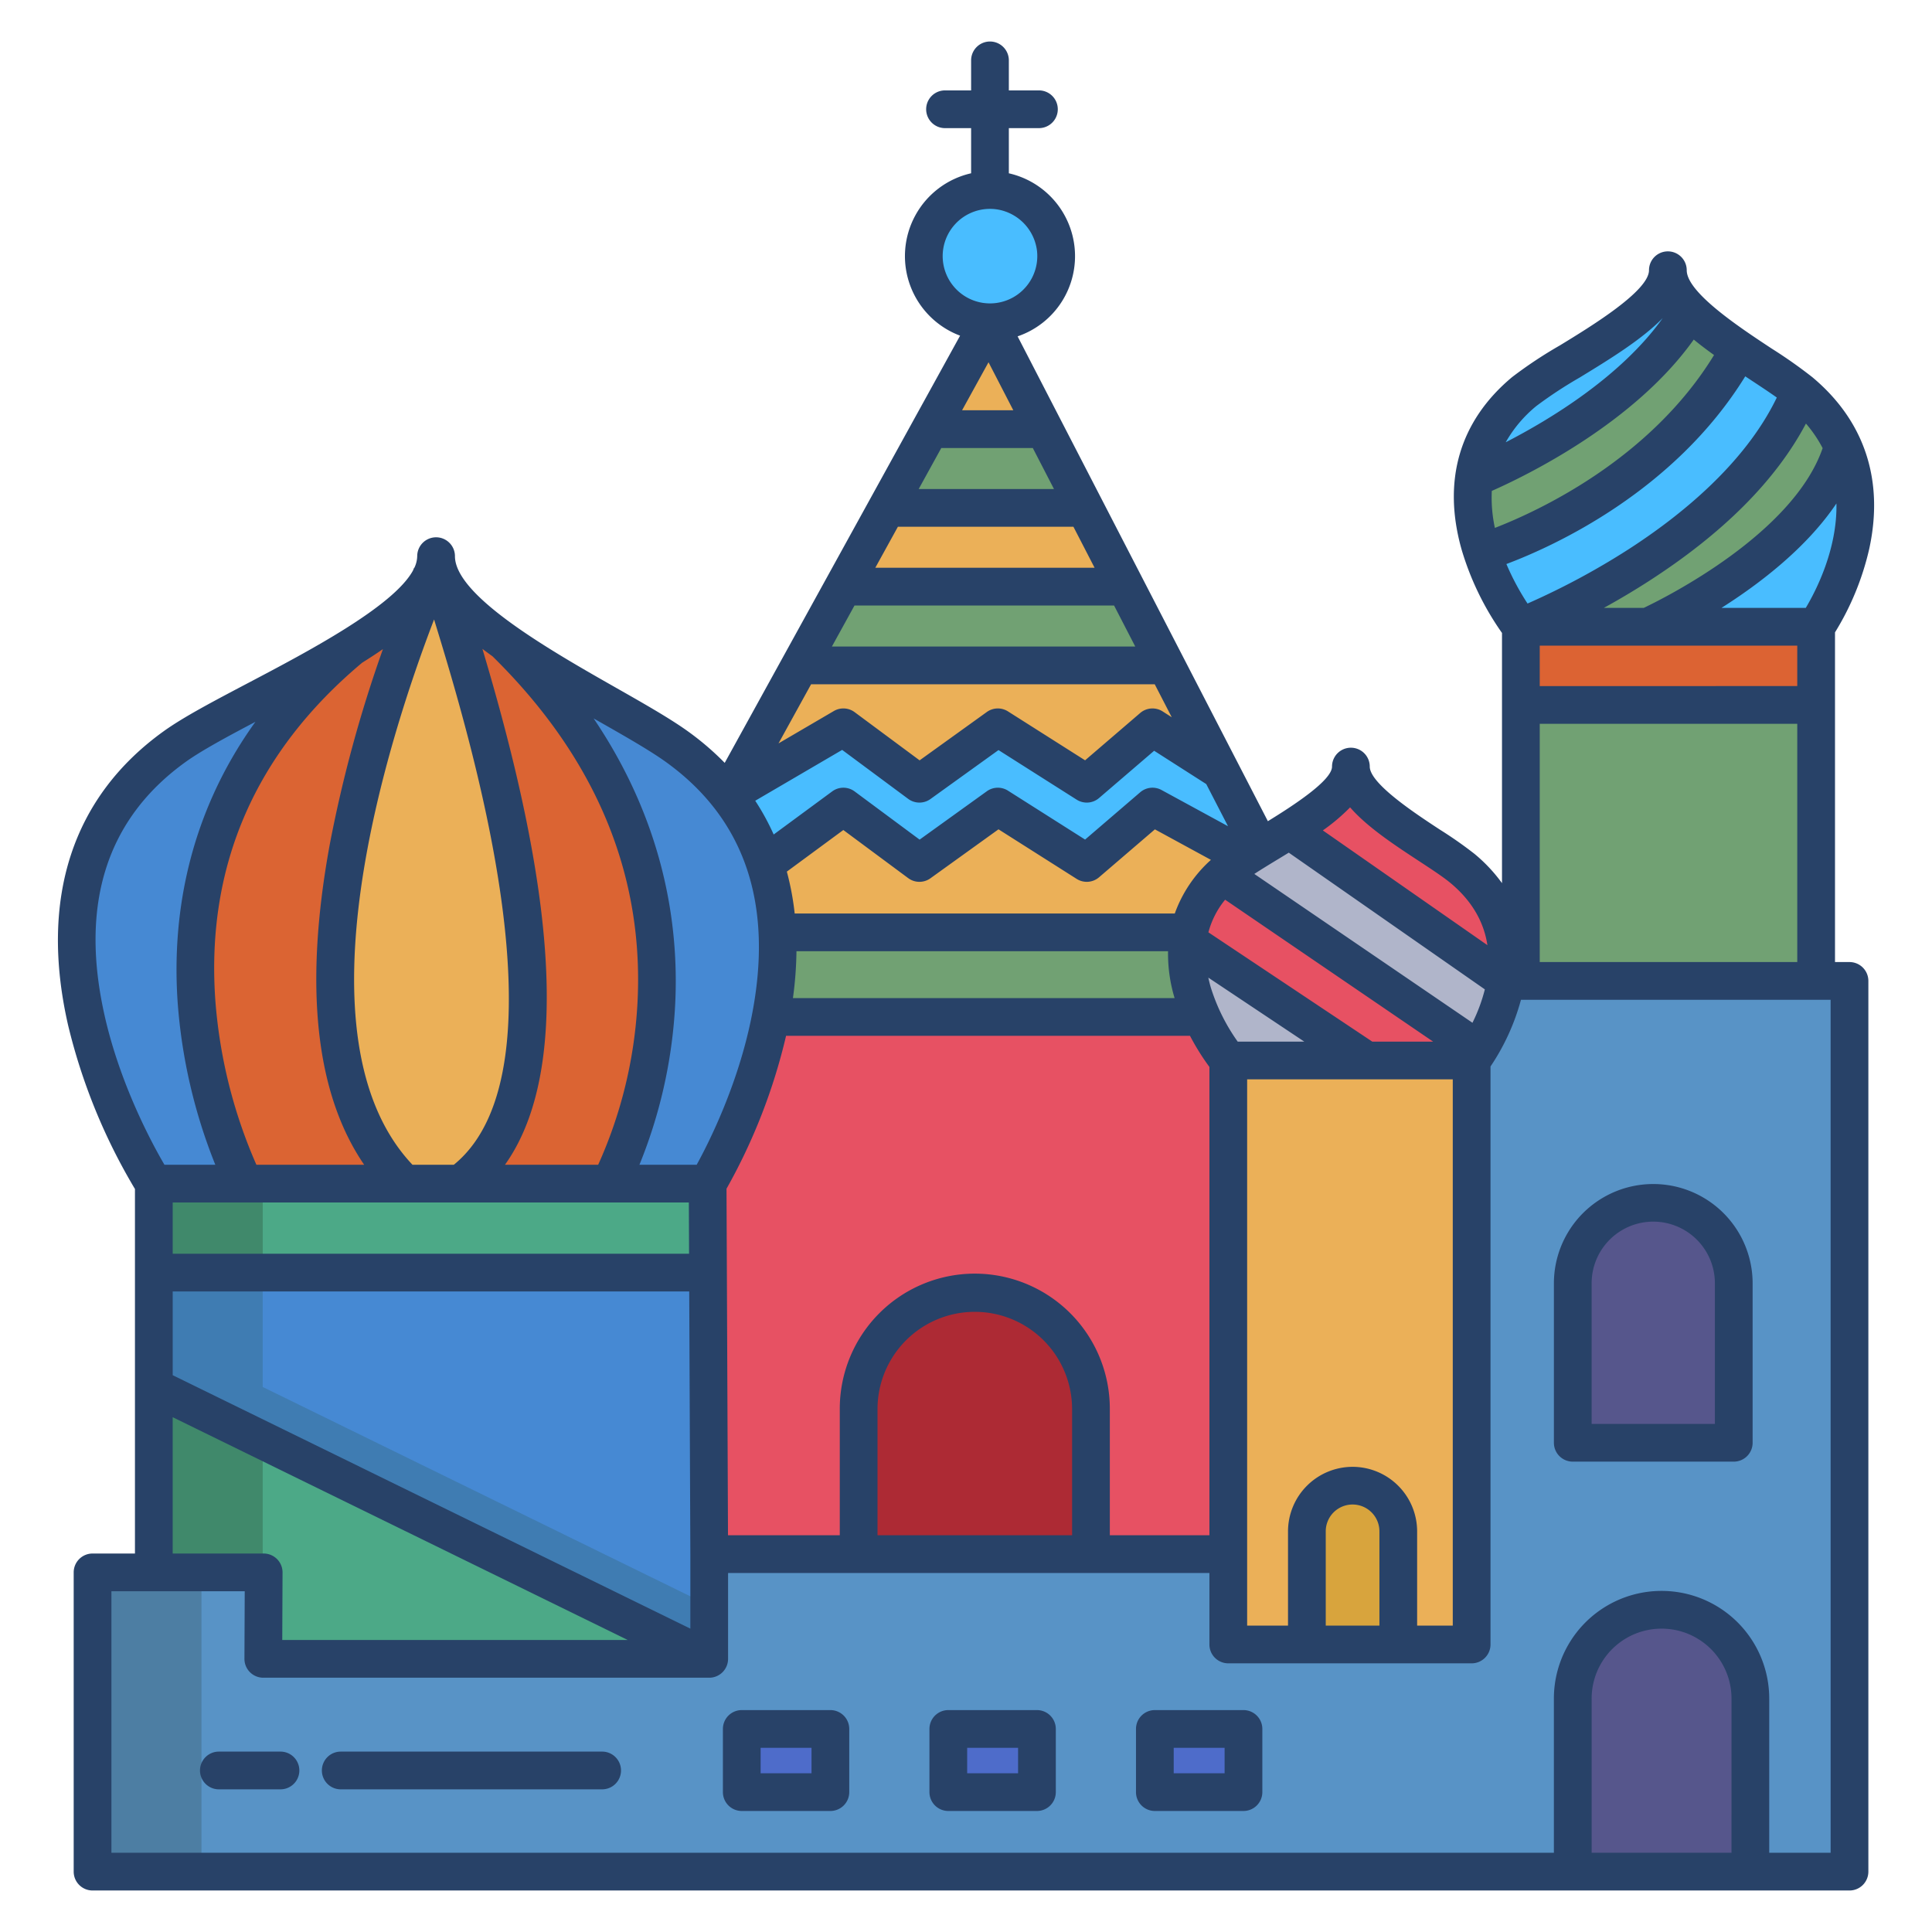 <svg id="Layer_1" height="512" viewBox="0 0 512 512" width="512" xmlns="http://www.w3.org/2000/svg" data-name="Layer 1"><path d="m309.06 176.34 14.43 27.96-18.07-11.55-17.41 14.94-23.57-14.94-20.78 14.94-20.15-14.94-30.33 17.73 18.81-34.14z" fill="#ebb058"/><path d="m262.11 85.38 14.63 28.34h-30.24z" fill="#ebb058"/><path d="m276.74 113.72 10.77 20.87h-52.51l11.5-20.87z" fill="#71a173"/><path d="m287.51 134.59 10.78 20.88h-74.8l11.51-20.88z" fill="#ebb058"/><path d="m298.29 155.47 10.77 20.87h-97.07l11.5-20.87z" fill="#71a173"/><path d="m399.03 259.95h-.01a51.3 51.3 0 0 1 -7.13 18.29c-1.11 1.79-1.89 2.8-1.89 2.8l-64.49 130.82h-137.56v27.76h-118.17l.1-22.92h-45.35v79.3h465.61v-236.05z" fill="#5893c6"/><path d="m488.4 118.32c10.28 22.85-7.11 47.78-7.11 47.78h-44.57s43.78-19.54 51.68-47.78z" fill="#49bdff"/><path d="m403.05 186.82h78.24v73.13h-78.24z" fill="#71a173"/><path d="m403.05 166.1h78.24v20.72h-78.24z" fill="#dc6333"/><path d="m477.04 103.76a40.73 40.73 0 0 1 11.36 14.56c-7.9 28.24-51.68 47.78-51.68 47.78h-33.67s57.74-22.19 73.99-62.34z" fill="#71a173"/><path d="m460.86 92.61c6.24 4.26 12.52 8.1 16.18 11.15-16.25 40.15-73.99 62.34-73.99 62.34a70.923 70.923 0 0 1 -10.25-19.7s46.4-13.82 68.06-53.79z" fill="#49bdff"/><path d="m447.86 82.34a90.205 90.205 0 0 0 13 10.27c-21.66 39.97-68.06 53.79-68.06 53.79a44.666 44.666 0 0 1 -2.16-19.74c.84-.34 41.1-16.59 57.22-44.32z" fill="#71a173"/><path d="m442 71.62c0 3.55 2.34 7.18 5.86 10.72-16.12 27.73-56.38 43.98-57.22 44.32 1.07-7.85 4.86-15.85 13.31-22.9 9.22-7.69 38.05-20.35 38.05-32.14z" fill="#49bdff"/><path d="m387.52 230.1c11.27 9.35 13.03 20.42 11.5 29.85l-57.32-39.97c8.29-5.24 16.3-11.15 16.3-16.83 0 9.89 21.75 20.5 29.52 26.95z" fill="#e75163"/><path d="m341.7 219.98 57.32 39.97a51.3 51.3 0 0 1 -7.13 18.29l-67.95-46.36c.63-.6 1.29-1.19 2-1.78a44.152 44.152 0 0 1 4.11-2.93h.01c1.22-.8 2.55-1.62 3.96-2.48v-.01c2.43-1.48 5.07-3.06 7.68-4.7z" fill="#b0b5ca"/><path d="m323.94 231.88 67.95 46.36c-1.11 1.79-1.89 2.8-1.89 2.8h-27.85l-47.41-31.62c.09-.78.22-1.55.38-2.33a28.851 28.851 0 0 1 8.82-15.21z" fill="#e75163"/><path d="m362.15 281.04h-36.64a55.728 55.728 0 0 1 -7.03-11.54c-2.55-5.61-4.63-12.73-3.74-20.08z" fill="#b0b5ca"/><path d="m334.02 224.68v.01c-1.41.86-2.74 1.68-3.96 2.48h-.01l-24.63-13.42-17.41 14.95-23.57-14.95-20.78 14.95-20.15-14.95-19.97 14.71-.88.29a58.781 58.781 0 0 0 -9.73-18.07l.25-.2 30.33-17.73 20.15 14.94 20.78-14.94 23.57 14.94 17.41-14.94 18.07 11.55z" fill="#49bdff"/><path d="m305.42 213.75 24.63 13.42a44.152 44.152 0 0 0 -4.11 2.93c-.71.59-1.37 1.18-2 1.78a28.851 28.851 0 0 0 -8.82 15.21h-109.13a68.144 68.144 0 0 0 -3.33-18.34l.88-.29 19.97-14.71 20.15 14.95 20.78-14.95 23.57 14.95z" fill="#ebb058"/><path d="m318.48 269.5h-114.23a147.516 147.516 0 0 1 -16.72 44.17l.42 98.19h137.56v-130.82a55.728 55.728 0 0 1 -7.03-11.54z" fill="#e75163"/><path d="m318.48 269.5h-114.23a94.393 94.393 0 0 0 1.74-22.41h109.13c-.16.78-.29 1.55-.38 2.33-.89 7.35 1.19 14.47 3.74 20.08z" fill="#71a173"/><path d="m279.8 66.08a17.537 17.537 0 1 1 -17.44-15.73c.59 0 1.19.03 1.79.09a17.582 17.582 0 0 1 15.65 15.64z" fill="#49bdff"/><path d="m187.63 337.25h-146.87v30.31l147.19 72.06z" fill="#4689d3"/><path d="m187.95 439.62h-118.17l.1-22.92h-29.12v-49.14z" fill="#4ca987"/><path d="m187.53 313.67h-146.77v23.58h146.87z" fill="#4ca987"/><path d="m463.86 450.14v45.86h-47.07v-45.86a23.535 23.535 0 0 1 47.07 0z" fill="#56568c"/><path d="m459.46 339.95v42.4h-42.67v-42.4a21.32 21.32 0 0 1 21.32-21.32h.03a21.32 21.32 0 0 1 21.32 21.32z" fill="#56568c"/><path d="m306.05 458.19h23.48v16.74h-23.48z" fill="#4e6cca"/><path d="m251.31 458.19h23.49v16.74h-23.49z" fill="#4e6cca"/><path d="m196.58 458.19h23.48v16.74h-23.48z" fill="#4e6cca"/><path d="m325.51 281.04h64.49v154.76h-64.49z" fill="#ebb058"/><path d="m370.56 405.82v29.98h-24.22v-29.98a12.11 12.11 0 0 1 24.22 0z" fill="#d8a43d"/><path d="m289.12 373.27v38.59h-61.57v-38.59a30.785 30.785 0 0 1 61.57 0z" fill="#ad2a34"/><path d="m204.25 269.5a147.516 147.516 0 0 1 -16.72 44.17h-25.91s41.91-75.35-27.91-143.62c15.1 10.74 35.69 20.64 45.65 27.8a66.963 66.963 0 0 1 13.57 12.83 58.781 58.781 0 0 1 9.73 18.07 68.144 68.144 0 0 1 3.33 18.34 94.393 94.393 0 0 1 -1.74 22.41z" fill="#4689d3"/><path d="m133.71 170.05c69.82 68.27 27.91 143.62 27.91 143.62h-39.64c40.58-29.39.4-140.38-5.03-160.58l.02-.01c2.66 5.7 8.98 11.44 16.74 16.97z" fill="#db6433"/><path d="m116.95 153.09c5.43 20.2 45.61 131.19 5.03 160.58h-14.78c-41.65-40.33-.48-143.07 7.16-161.27a11.735 11.735 0 0 0 1.21-5.01 13.142 13.142 0 0 0 1.4 5.69z" fill="#ebb058"/><path d="m107.2 313.67h-42.41s-43.4-82.41 28.25-142.11c10-6.2 18.32-12.71 21.32-19.16-7.64 18.2-48.81 120.94-7.16 161.27z" fill="#db6433"/><path d="m46.28 197.85c9.49-6.82 30.39-16.14 46.76-26.29-71.65 59.7-28.25 142.11-28.25 142.11h-24.03s-49.42-76.32 5.52-115.82z" fill="#4689d3"/><path d="m187.906 425.469.044 14.151v-14.129z" fill="none"/><path d="m24.53 416.7h28.86v79.3h-28.86z" fill="#4d7ea3"/><path d="m69.62 367.56v-30.31h-28.86v30.31l147.19 72.06-.044-14.151z" fill="#3f7cb2"/><path d="m40.76 367.56v49.14h28.86v-35.011z" fill="#40896b"/><path d="m40.76 313.67h28.86v23.58h-28.86z" fill="#40896b"/><g fill="#284268"><path d="m416.8 387.35h42.663a5 5 0 0 0 5-5v-42.4a26.332 26.332 0 0 0 -52.663 0v42.4a5 5 0 0 0 5 5zm5-47.4a16.332 16.332 0 0 1 32.663 0v37.4h-32.663z"/><path d="m220.061 453.191h-23.485a5 5 0 0 0 -5 5v16.737a5 5 0 0 0 5 5h23.485a5 5 0 0 0 5-5v-16.737a5 5 0 0 0 -5-5zm-5 16.737h-13.485v-6.737h13.485z"/><path d="m274.8 453.191h-23.488a5 5 0 0 0 -5 5v16.737a5 5 0 0 0 5 5h23.488a5 5 0 0 0 5-5v-16.737a5 5 0 0 0 -5-5zm-5 16.737h-13.488v-6.737h13.488z"/><path d="m329.532 453.191h-23.484a5 5 0 0 0 -5 5v16.737a5 5 0 0 0 5 5h23.484a5 5 0 0 0 5-5v-16.737a5 5 0 0 0 -5-5zm-5 16.737h-13.484v-6.737h13.484z"/><path d="m159.577 464.192h-69.277a5 5 0 0 0 0 10h69.275a5 5 0 0 0 0-10z"/><path d="m74.331 464.192h-16.331a5 5 0 0 0 0 10h16.331a5 5 0 1 0 0-10z"/><path d="m480.245 99.923a127.772 127.772 0 0 0 -10.71-7.534c-8.428-5.556-22.535-14.855-22.535-20.774a5 5 0 1 0 -10 0c0 5.51-15.368 14.888-23.625 19.927a115.481 115.481 0 0 0 -12.633 8.38c-13.973 11.652-18.6 27.5-13.372 45.818a75.634 75.634 0 0 0 10.675 22v66.3a41.851 41.851 0 0 0 -7.332-7.79 107.748 107.748 0 0 0 -9.092-6.365c-6.506-4.267-18.621-12.214-18.621-16.733a5 5 0 0 0 -10 0c0 3.664-10.234 10.313-17 14.473l-66.323-128.488a22.448 22.448 0 0 0 15.1-23.55 22.506 22.506 0 0 0 -17.422-19.66v-11.971h7.971a5 5 0 0 0 0-10h-7.971v-7.956a5 5 0 0 0 -10 0v7.956h-6.914a5 5 0 1 0 0 10h6.914v11.965a22.51 22.51 0 0 0 -2.921 43.033l-62.378 113.213a74.475 74.475 0 0 0 -9.775-8.373c-4.749-3.414-11.732-7.383-19.126-11.586-16.955-9.64-42.589-24.208-42.589-34.818a5 5 0 0 0 -10 0 7.438 7.438 0 0 1 -.767 3.1l-.054-.022-.313.751c-5.279 9.579-27.931 21.5-43.569 29.728-9.263 4.874-17.264 9.084-22.5 12.848-24.226 17.418-32.98 44.354-25.316 77.9a155.34 155.34 0 0 0 17.718 43.405v96.6h-11.237a5 5 0 0 0 -5 5v79.3a5 5 0 0 0 5 5h465.608a5 5 0 0 0 5-5v-236.046a5 5 0 0 0 -5-5h-3.842v-87.371a72.859 72.859 0 0 0 9.076-22.15c3.967-18.215-1.263-33.952-15.125-45.51zm-16.215.815c2.469 1.628 4.851 3.2 6.842 4.613-8.583 17.8-25.966 31.646-39.454 40.321a195.591 195.591 0 0 1 -26.606 14.272 67.174 67.174 0 0 1 -5.6-10.47c12.333-4.635 44.4-19.1 63.3-49.739q.762.504 1.518 1.003zm-55.983 81.078v-10.716h68.247v10.713zm68.247 10v63.138h-68.247v-63.138zm-69.146-84.216a113.357 113.357 0 0 1 11.439-7.525c7.9-4.821 16.421-10.023 22.051-15.778-11.051 15.5-29.932 26.9-41.608 32.908a34.14 34.14 0 0 1 8.118-9.605zm-10.988 32.3a37.757 37.757 0 0 1 -.815-9.805c9.188-4.06 37.827-17.994 53.521-40.108 1.7 1.4 3.511 2.766 5.374 4.1-16.904 27.65-46.54 41.335-58.08 45.813zm-38.37 74.059c4.573 5.254 11.731 9.949 18.349 14.29 3.245 2.129 6.309 4.139 8.191 5.7 6.188 5.135 9 10.9 9.852 16.531l-43.615-30.412a51.268 51.268 0 0 0 7.223-6.11zm-19.116 13.75c.947-.575 1.905-1.157 2.865-1.746l51.961 36.231a44.02 44.02 0 0 1 -3.283 8.851l-57.81-39.44c1.829-1.2 4.006-2.524 6.267-3.897zm19.774 161.017a17.124 17.124 0 0 0 -17.111 17.1v24.974h-10.83v-144.762h54.493v144.762h-9.444v-24.978a17.124 17.124 0 0 0 -17.108-17.097zm7.111 17.1v24.974h-14.222v-24.978a7.111 7.111 0 0 1 14.222 0zm-107.227-68.3a35.805 35.805 0 0 0 -35.782 35.747v33.584h-29.624l-.393-91.832a154.115 154.115 0 0 0 15.784-40.525h107.045a62.9 62.9 0 0 0 5.145 8.248v124.11h-26.392v-33.584a35.806 35.806 0 0 0 -35.783-35.747zm25.783 35.747v33.584h-51.565v-33.583a25.783 25.783 0 0 1 51.565 0zm27.215-131.185h-100.73a73.081 73.081 0 0 0 -2.078-11.1l14.97-11.026 17.188 12.748a5 5 0 0 0 5.9.043l18.033-12.975 20.711 13.138a5 5 0 0 0 5.936-.428l14.8-12.7 14.847 8.085a34.948 34.948 0 0 0 -9.577 14.215zm13.34-3.656 55.119 37.606h-16.121l-43.427-28.96a22.821 22.821 0 0 1 4.429-8.646zm-13.39 26.068h-101.143a98.937 98.937 0 0 0 .935-12.413h98.473a40.676 40.676 0 0 0 1.735 12.413zm8.939-5.419 25.425 16.956h-17.644a50.712 50.712 0 0 1 -7.1-14.265c-.272-.912-.489-1.805-.681-2.69zm-70.333-189.919a12.523 12.523 0 0 1 12.495-13.806c.422 0 .848.021 1.273.063a12.644 12.644 0 0 1 11.173 11.155 12.537 12.537 0 0 1 -24.941 2.587zm18.647 39.562h-13.574l7.009-12.724zm-19.084 10h24.251l5.612 10.87h-35.852zm-11.5 20.87h46.519l5.611 10.871h-58.119zm-11.5 20.871h68.791l5.611 10.87h-80.391zm-11.5 20.87h91.064l4.509 8.738-2.409-1.54a5 5 0 0 0 -5.95.418l-14.605 12.539-20.441-12.967a5 5 0 0 0 -5.6.164l-17.81 12.813-17.222-12.774a5 5 0 0 0 -5.5-.3l-14.668 8.579zm8.231 17.394 17.5 12.982a5 5 0 0 0 5.9.042l18.032-12.975 20.712 13.139a5 5 0 0 0 5.936-.428l14.6-12.53 13.81 8.829 5.762 11.164-17.618-9.594a5 5 0 0 0 -5.648.6l-14.606 12.538-20.441-12.966a5 5 0 0 0 -5.6.163l-17.812 12.816-17.222-12.773a5 5 0 0 0 -5.943-.01l-15.51 11.424a63.944 63.944 0 0 0 -4.887-8.945zm-64.966-7.829c7.155 4.067 13.913 7.909 18.229 11.012 20.987 15.088 28.641 37.778 22.751 67.434-3.6 18.15-11.418 33.593-14.569 39.327h-15.169a130.378 130.378 0 0 0 9.381-40.893c1.3-20.385-2.025-48.55-21.521-77.389zm-84.794 222.274a5 5 0 0 0 -3.543-1.472h-24.112v-36.13l120.6 59.043h-91.565l.077-17.891a5 5 0 0 0 -1.457-3.55zm-27.655-48.736v-22.188h136.884l.3 69.63v19.72zm0-32.188v-13.577h136.784l.057 13.577zm84.74-158.336c27.544 27.065 40.459 58.286 38.379 92.806a119.621 119.621 0 0 1 -10.362 41.953h-24.7c10.146-14.2 13.346-37.012 9.5-68.08-3.106-25.09-10.166-50.821-15.476-68.635q1.3.984 2.659 1.956zm-15.472-9.75c.02.064.038.124.058.189 9.073 29.6 36.445 118.925 5.173 144.32h-10.955c-32.009-33.873-6.319-113.099 5.724-144.509zm-19.041 11.45q2.844-1.774 5.489-3.592a350.97 350.97 0 0 0 -14.1 51.816c-6.866 37.521-3.785 65.977 9.126 84.835h-28.559a132.947 132.947 0 0 1 -10.911-44c-2.394-35.456 10.715-65.415 38.955-89.059zm-68.251 93.611c-6.7-29.611.522-52.258 21.459-67.311 4.152-2.985 11-6.678 18.484-10.625-18.83 26.166-22.006 53.586-20.624 74.053a143.319 143.319 0 0 0 10 43.331h-13.479c-3.304-5.649-11.707-21.179-15.84-39.448zm431.122 221.775h-37.063v-40.859a18.534 18.534 0 0 1 37.068 0zm26.273 0h-16.273v-40.859a28.534 28.534 0 0 0 -57.068 0v40.859h-382.267v-69.3h35.327l-.077 17.892a5 5 0 0 0 5 5.021h118.169a5 5 0 0 0 5-5v-22.755h127.56v18.942a5 5 0 0 0 5 5h64.493a5 5 0 0 0 5-5v-153.173a59.236 59.236 0 0 0 8.071-17.673h82.062zm-6.59-329.9h-22.346c10.206-6.465 22.577-15.948 30.471-27.679.246 12.157-5.428 23.157-8.125 27.679zm-42.941 0h-10.574c3.632-2 7.56-4.3 11.62-6.907 19.872-12.751 33.946-26.832 41.942-41.944a33.88 33.88 0 0 1 4.426 6.516c-7.797 22.579-41.384 39.463-47.414 42.335z"/></g></svg>